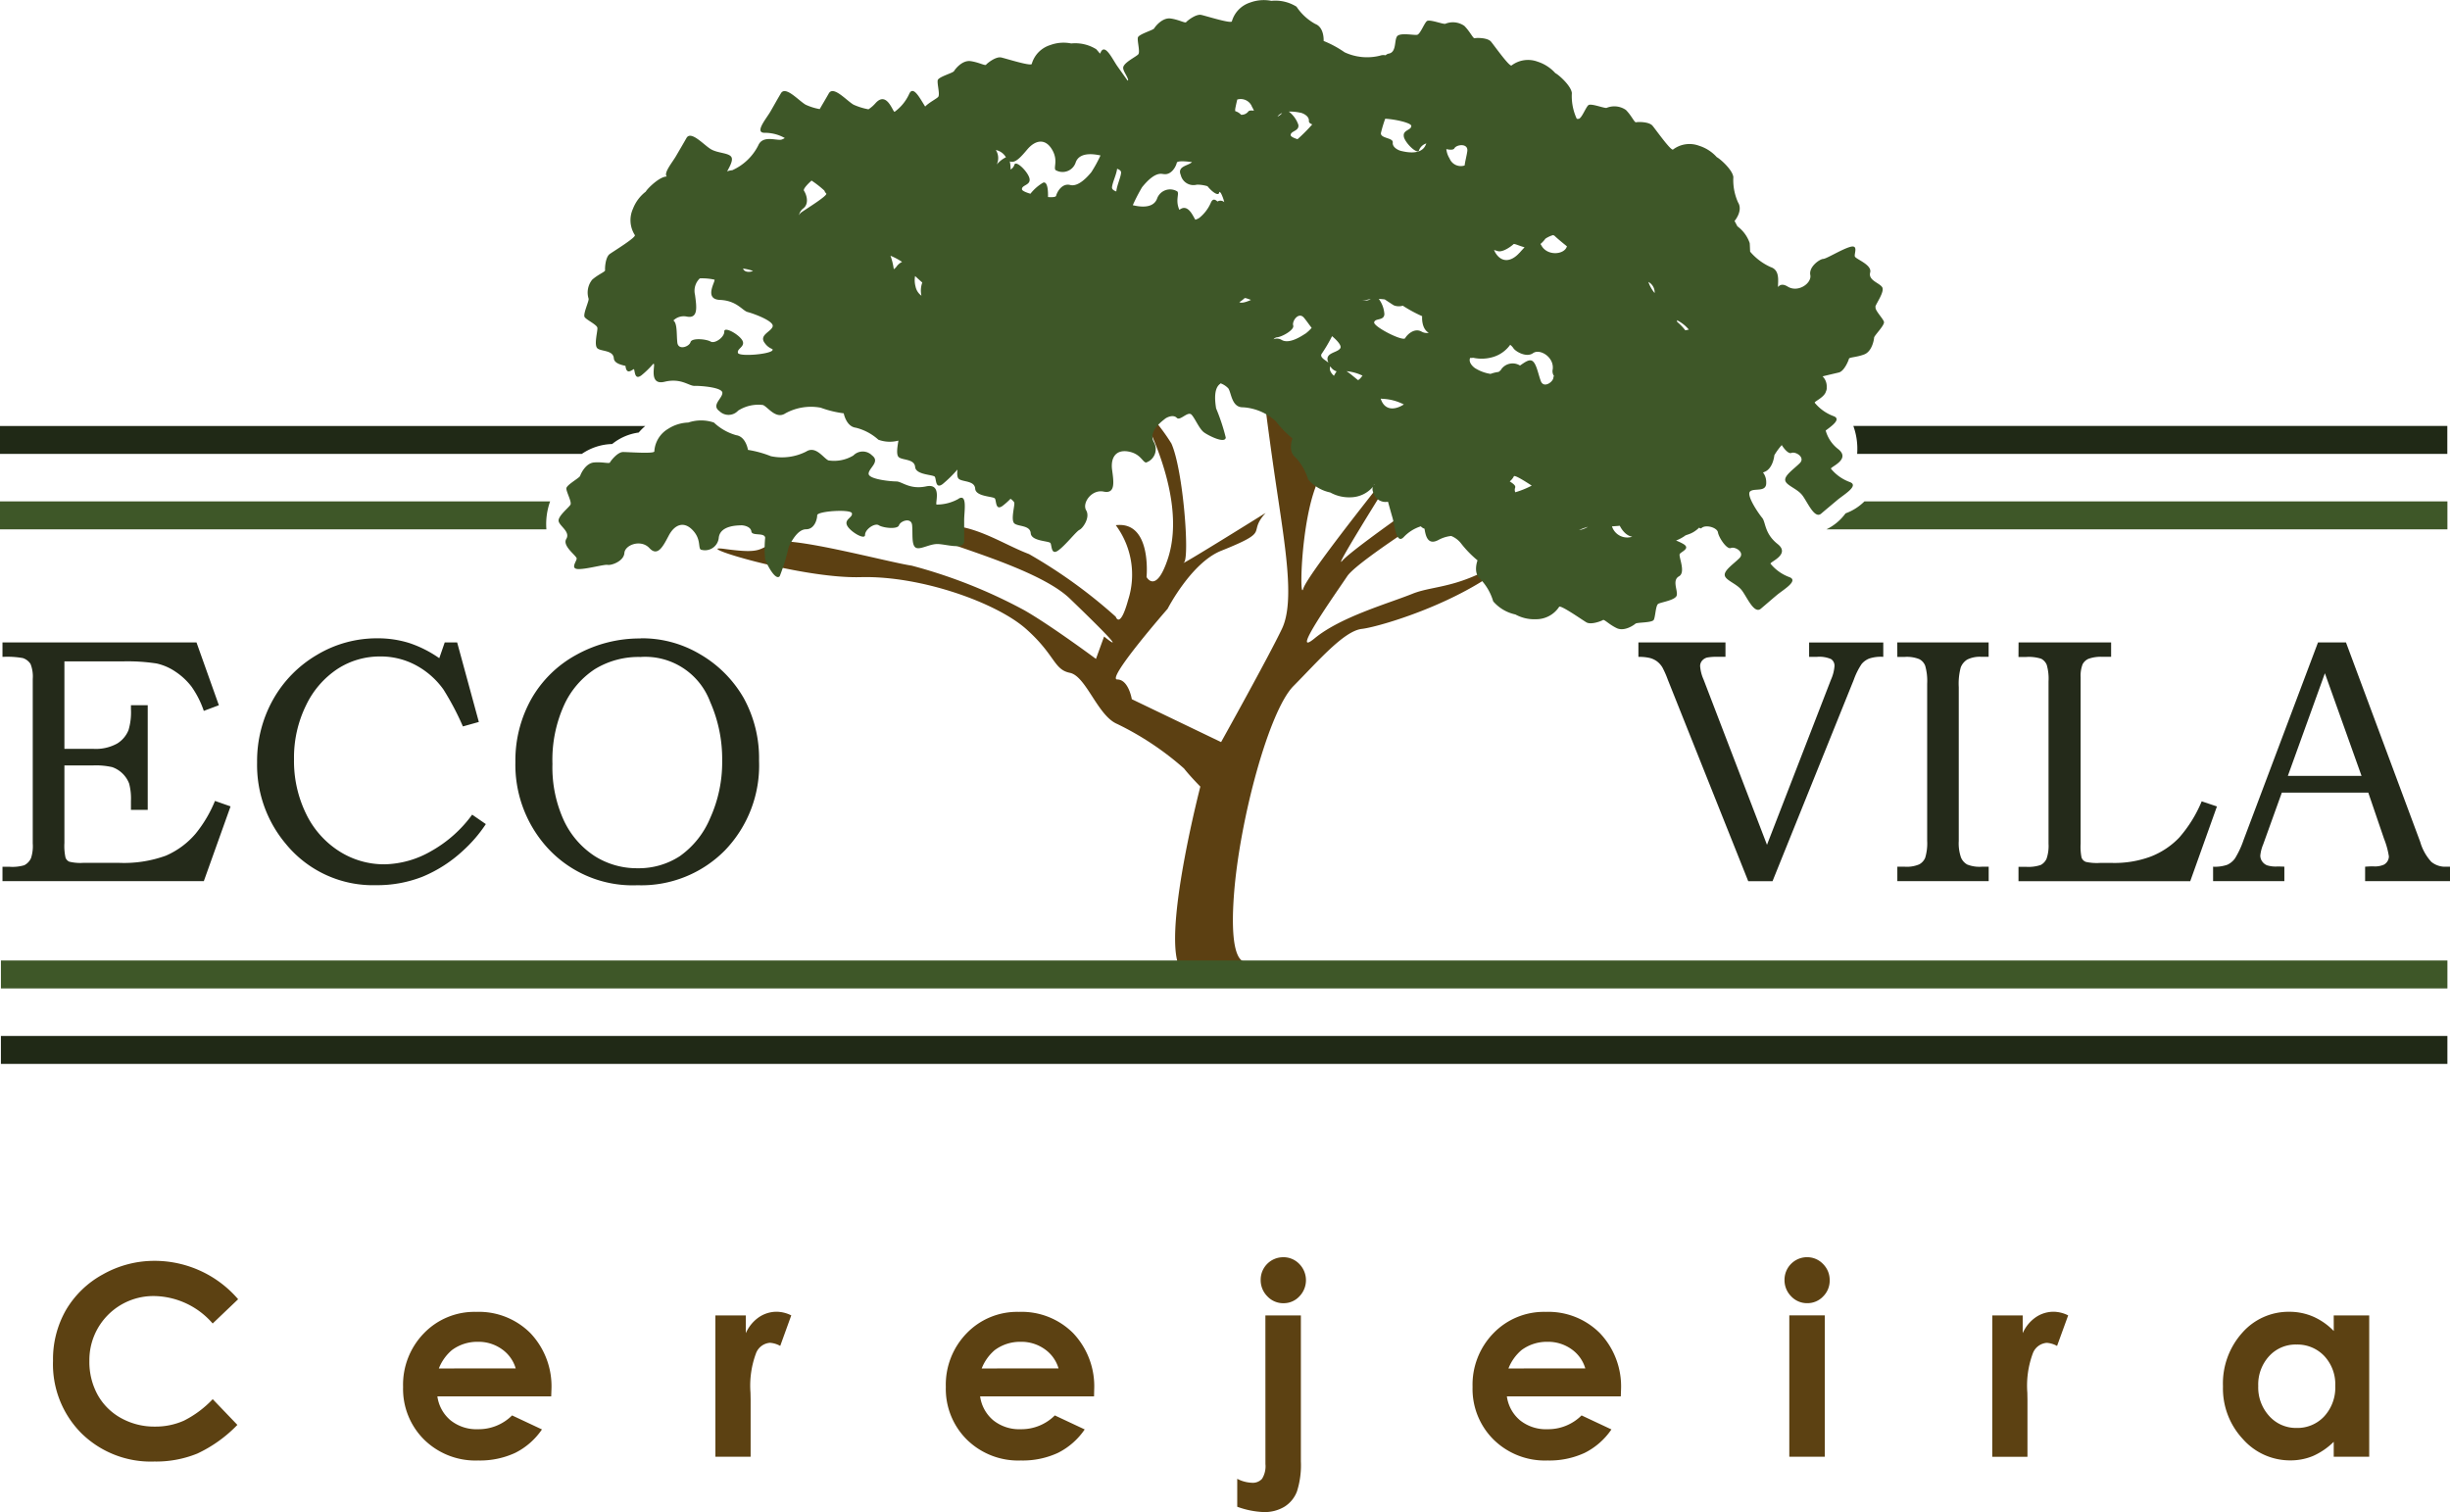 <svg id="Grupo_11" data-name="Grupo 11" xmlns="http://www.w3.org/2000/svg" xmlns:xlink="http://www.w3.org/1999/xlink" width="124.255" height="76.694" viewBox="0 0 124.255 76.694">
  <defs>
    <clipPath id="clip-path">
      <rect id="Retângulo_23" data-name="Retângulo 23" width="124.255" height="76.694" fill="none"/>
    </clipPath>
  </defs>
  <g id="Grupo_10" data-name="Grupo 10" clip-path="url(#clip-path)">
    <path id="Caminho_44" data-name="Caminho 44" d="M339.276,77.984a3.415,3.415,0,0,1,.193,1.417H369.4V77.984Z" transform="translate(-245.281 -56.379)" fill="#202916"/>
    <path id="Caminho_45" data-name="Caminho 45" d="M32.392,78.32a2.64,2.64,0,0,1,.335-.335H0V79.4H29.51a2.847,2.847,0,0,1,1.536-.5,2.717,2.717,0,0,1,1.347-.582" transform="translate(0 -56.379)" fill="#202916"/>
    <path id="Caminho_46" data-name="Caminho 46" d="M336.273,91.8a2.618,2.618,0,0,1-.956.606,2.616,2.616,0,0,1-.97.811h31.494V91.8Z" transform="translate(-241.717 -66.368)" fill="#3e5728"/>
    <path id="Caminho_47" data-name="Caminho 47" d="M27.9,91.8H0v1.417H27.711A3.415,3.415,0,0,1,27.9,91.8" transform="translate(0 -66.368)" fill="#3e5728"/>
    <rect id="Retângulo_21" data-name="Retângulo 21" width="124.077" height="1.417" transform="translate(0.046 52.545)" fill="#202916"/>
    <path id="Caminho_48" data-name="Caminho 48" d="M158.169,95.907s-.9.335-.613-3.428,1.771-9.287,3.014-10.542,2.561-2.8,3.473-2.9,6.124-1.614,8.358-4.291c-3.074,2.343-4.553,2.009-5.794,2.509s-3.64,1.172-4.962,2.26,1.077-2.289,1.654-3.152,6.122-4.3,6.122-4.3l.418-1.421s-6.126,4.183-6.787,4.935,3.637-6.05,3.637-6.05-5.374,6.636-5.622,7.473-.081-5.523,1.4-6.275-3.637-5.523-3.637-5.523.33,2.928.822,6.274,1,6.157.336,7.554-3.088,5.749-3.088,5.749l-4.528-2.176s-.163-1-.74-1,2.555-3.584,2.555-3.584,1.2-2.336,2.713-2.942c2.633-1.054,1.275-.838,2.26-1.923,0,0-4.555,2.842-4.139,2.508.288-.235-.037-4.672-.642-6.029a9.869,9.869,0,0,0-1.919-2.252s2.881,4.688,1.735,8.114c-.6,1.8-1.075.911-1.075.911s.278-2.851-1.561-2.629a4.207,4.207,0,0,1,.625,3.8c-.415,1.5-.625.844-.625.844a25.622,25.622,0,0,0-4.4-3.179c-1.322-.5-2.678-1.469-4.3-1.469-4.72,0,4.047,1.49,6.37,3.727,3.475,3.346,1.737,1.924,1.737,1.924l-.412,1.135s-2.318-1.721-3.643-2.473a25.837,25.837,0,0,0-5.708-2.258c-1.158-.169-6.117-1.511-6.945-1.177s-.652.588-2.527.332,3.822,1.513,6.884,1.43,6.892,1.3,8.383,2.617,1.407,2.069,2.232,2.235,1.405,2.175,2.4,2.594a14.913,14.913,0,0,1,3.389,2.257c.332.42.829.92.829.92s-1.742,6.711-1.162,8.876a18.492,18.492,0,0,0,3.028.242Z" transform="translate(-94.971 -47.139)" fill="#5c4012"/>
    <path id="Caminho_49" data-name="Caminho 49" d="M122.548,80.93a2.235,2.235,0,0,1-1.122.3c-.116.009.311-1.1-.532-.923s-1.228-.25-1.515-.25-1.407-.108-1.407-.391.6-.606.177-.926a.662.662,0,0,0-.949,0,1.885,1.885,0,0,1-1.266.25c-.247-.106-.636-.76-1.124-.451a2.71,2.71,0,0,1-1.794.238,5.377,5.377,0,0,0-1.163-.32s-.1-.676-.6-.746a2.712,2.712,0,0,1-1.127-.641,2.024,2.024,0,0,0-1.3,0,2,2,0,0,0-1.021.319,1.425,1.425,0,0,0-.7,1.138c.036.142-1.3.038-1.585.038s-.631.455-.667.53-.385-.04-.811,0-.666.572-.7.679-.7.462-.7.64.279.675.211.817-.67.6-.6.854.6.533.385.89.528.852.528.993-.353.534.1.534,1.3-.248,1.476-.213.811-.178.843-.6.845-.711,1.27-.251.7-.106.984-.641.743-.746,1.195-.284.283.889.423,1a.7.7,0,0,0,.915-.6c.071-.64.985-.621,1.124-.63s.5.063.53.311.669.036.7.319a5.584,5.584,0,0,0,0,1.1c.1.285.528,1.094.738.851a10.111,10.111,0,0,0,.458-1.491c.139-.286.457-.89.88-.89s.562-.5.562-.711,1.691-.32,1.758-.106-.387.3-.246.614.915.774.915.489.494-.623.7-.489.949.222,1.022,0,.628-.419.666,0-.038.985.173,1.128.689-.177,1.105-.177,1.361.319,1.361-.144V82.015c0-.428.173-1.35-.281-1.085" transform="translate(-73.919 -55.638)" fill="#3e5728"/>
    <path id="Caminho_50" data-name="Caminho 50" d="M172.431,15.557c.032-.156.481-.766.347-.987s-.719-.348-.611-.747-.734-.677-.777-.816.2-.61-.241-.483-1.189.6-1.365.609-.735.395-.653.814-.621.918-1.151.587c-.229-.14-.382-.106-.488.025,0-.319.1-.856-.366-1.01a2.948,2.948,0,0,1-1.046-.784c-.01-.153-.01-.3-.023-.437a1.773,1.773,0,0,0-.624-.85c-.081-.157-.144-.269-.144-.269s.445-.516.177-.944a2.756,2.756,0,0,1-.238-1.282c-.041-.381-.694-.945-.838-1.01a2.012,2.012,0,0,0-.9-.58,1.384,1.384,0,0,0-1.315.187c-.087.118-.865-.983-1.044-1.2s-.755-.2-.838-.178-.216-.323-.515-.626a1.034,1.034,0,0,0-.972-.107c-.1.044-.8-.248-.933-.132s-.329.653-.484.69a.486.486,0,0,1-.1,0A.291.291,0,0,0,157.275,6a2.732,2.732,0,0,1-.237-1.282c-.042-.382-.694-.945-.838-1.008a2.047,2.047,0,0,0-.9-.582,1.387,1.387,0,0,0-1.315.188c-.086.12-.866-.984-1.044-1.2s-.754-.2-.833-.177-.223-.324-.523-.626a1.014,1.014,0,0,0-.962-.108c-.106.041-.807-.246-.941-.132s-.332.653-.486.691-.886-.129-1.028.086-.018.806-.423.871a.285.285,0,0,0-.152.084.506.506,0,0,0-.283.018,2.7,2.7,0,0,1-1.8-.172,5.315,5.315,0,0,0-1.061-.573s.044-.684-.422-.862a2.7,2.7,0,0,1-.953-.877A2.017,2.017,0,0,0,141.8.043a1.989,1.989,0,0,0-1.067.082,1.414,1.414,0,0,0-.936.951c0,.147-1.278-.258-1.551-.319s-.718.3-.769.366-.367-.127-.788-.184-.78.406-.833.5-.789.294-.828.467.122.722.023.846-.785.438-.768.7c.006.165.193.385.255.6-.012.012-.019.026-.03.039-.194-.274-.3-.422-.513-.722-.247-.347-.634-1.2-.853-.713-.011.025-.024.044-.034.066-.063-.079-.129-.155-.191-.225a2.021,2.021,0,0,0-1.27-.293,1.945,1.945,0,0,0-1.063.082,1.406,1.406,0,0,0-.936.949c0,.15-1.278-.258-1.551-.32s-.719.3-.767.367-.37-.125-.79-.182-.779.405-.835.505-.79.289-.828.465.124.721.024.843c-.073.091-.469.287-.66.491-.249-.381-.6-1.1-.809-.644a2.287,2.287,0,0,1-.737.908c-.083.072-.381-1.083-.966-.443a1.758,1.758,0,0,1-.363.319,3.25,3.25,0,0,1-.761-.236c-.359-.212-1.016-.972-1.249-.575-.2.354-.3.514-.464.8a2.84,2.84,0,0,1-.716-.224c-.362-.212-1.019-.972-1.253-.575s-.317.554-.53.922-.826,1.077-.3,1.08A2.052,2.052,0,0,1,117.12,7a.616.616,0,0,1-.171.083c-.261.059-.95-.244-1.177.3a2.717,2.717,0,0,1-1.317,1.252.842.842,0,0,0-.26.059c.154-.28.3-.552.225-.714-.113-.232-.68-.2-1.039-.408S112.363,6.6,112.135,7s-.32.552-.535.922c-.18.311-.644.862-.463,1.031h-.01c-.378.012-.985.626-1.056.766a2.005,2.005,0,0,0-.647.862,1.4,1.4,0,0,0,.089,1.338c.107.1-1.037.8-1.268.963s-.251.744-.238.824-.335.2-.654.48a1.043,1.043,0,0,0-.182.965c.032.107-.3.791-.2.935s.621.383.645.54-.191.886.006,1.046.795.082.828.5c.017.237.321.327.59.385.027.225.1.36.315.228.042-.026.081-.045.118-.067.055.168.042.563.374.322a4.725,4.725,0,0,0,.6-.584l.024,0c.11-.014-.29,1.112.55.908s1.236.216,1.519.208,1.409.067,1.415.352-.579.622-.148.93a.657.657,0,0,0,.947-.026,1.9,1.9,0,0,1,1.261-.285c.251.1.655.744,1.139.421a2.694,2.694,0,0,1,1.786-.286,5.313,5.313,0,0,0,1.17.286s.122.673.616.731a2.649,2.649,0,0,1,1.141.608,1.683,1.683,0,0,0,1.016.045c-.042.278-.13.721.022.843.2.16.79.081.826.493s.921.382,1,.5.021.641.393.371a6.635,6.635,0,0,0,.754-.739c-.023.207-.022.4.071.476.2.16.8.081.828.494s.919.383,1,.5.022.641.393.369a3.674,3.674,0,0,0,.4-.357c.1.075.18.148.191.209.025.156-.191.884.007,1.046s.794.08.826.493.924.383,1,.5.025.641.4.37.911-.969,1.075-1.044.554-.621.336-.989.278-1.075.887-.948.51-.5.429-1.1.171-1.041.811-.935.738.557.915.559a.716.716,0,0,0,.393-1.031c-.31-.56.444-1.085.552-1.177s.435-.238.608-.059.565-.365.755-.153.389.726.638.9,1.061.578,1.092.254a10.105,10.105,0,0,0-.49-1.482c-.048-.312-.142-.992.2-1.238a.3.3,0,0,1,.029-.03,1.03,1.03,0,0,1,.387.252c.161.217.167.978.748.963a2.716,2.716,0,0,1,1.665.71,5.345,5.345,0,0,0,.841.869s-.245.639.142.949a2.758,2.758,0,0,1,.653,1.128,2.03,2.03,0,0,0,1.124.665,1.977,1.977,0,0,0,1.038.245,1.515,1.515,0,0,0,1.13-.536.329.329,0,0,0,.01.273.644.644,0,0,0,.751.487c.086.309.135.487.234.831.113.409.191,1.348.56.966a2.035,2.035,0,0,1,.87-.549.441.441,0,0,0,.188.121c.051.3.137.872.7.574a1.72,1.72,0,0,1,.653-.206,1.208,1.208,0,0,1,.493.368,5.394,5.394,0,0,0,.843.869s-.245.639.144.951a2.753,2.753,0,0,1,.65,1.127,2.047,2.047,0,0,0,1.126.666,1.994,1.994,0,0,0,1.038.242,1.392,1.392,0,0,0,1.177-.623c.039-.141,1.141.634,1.382.779s.779-.07.845-.116.315.231.7.413.864-.153.947-.227.839-.04.927-.193.093-.728.228-.813.877-.181.939-.431-.247-.765.114-.965-.032-1.007.038-1.13.572-.281.177-.514a2.534,2.534,0,0,0-.365-.171,2.074,2.074,0,0,0,.428-.223c.1-.1.362-.062.75-.435.036.044.078.057.123.018.216-.183.788-.019.826.229s.443.878.657.79.726.221.428.517-.771.608-.741.862.575.417.841.736.638,1.261.989.964.48-.413.807-.688,1.133-.733.64-.915a2.228,2.228,0,0,1-.953-.677c-.081-.08,1.036-.465.359-1s-.6-1.11-.786-1.331-.826-1.156-.608-1.341.841.073.814-.459a.8.8,0,0,0-.164-.5c.025-.009.052-.017.076-.029.4-.152.492-.733.5-.845a3.248,3.248,0,0,1,.376-.516c.147.235.357.455.486.4.213-.089.723.222.43.516s-.768.608-.741.864.575.415.843.736.632,1.26.98.963.49-.411.813-.685,1.134-.736.64-.918a2.2,2.2,0,0,1-.953-.674c-.078-.08,1.04-.466.361-1a1.785,1.785,0,0,1-.631-.94c.355-.262.79-.582.4-.729a2.238,2.238,0,0,1-.953-.675c-.059-.059.488-.269.567-.579a.389.389,0,0,0,.038-.211.713.713,0,0,0-.21-.552c.34-.085.7-.165.838-.2.269-.078.483-.612.5-.693s.382-.071.775-.221.494-.734.5-.847.552-.638.5-.809-.454-.574-.425-.73m-27.655,3.008a.042.042,0,0,0,0-.021.557.557,0,0,0,.319.258,0,0,0,0,0,0,0c-.052.086-.1.157-.132.225-.124-.107-.26-.288-.19-.464m.511-.935c-.14.245-.818.216-.613.71a.174.174,0,0,1,.009.022c-.154-.132-.43-.253-.352-.431a8.055,8.055,0,0,0,.539-.912c.266.227.494.479.418.611M118.095,9.673c-.052-.072.132-.289.383-.514a5.177,5.177,0,0,1,.65.508.408.408,0,0,0,.093.147c.11.094-1.037.795-1.266.962a.37.37,0,0,0-.113.145.556.556,0,0,1,.2-.337c.344-.25.171-.737.05-.91m10.437-1.49c.277.13.59-.252.9-.616.393-.457.884-.562,1.23-.008s.081.929.192,1.065a.7.7,0,0,0,1.023-.385c.211-.605,1.1-.383,1.238-.361l.02.005a6.514,6.514,0,0,1-.469.855c-.2.24-.657.749-1.067.644s-.664.344-.715.55c-.02.064-.189.078-.411.061.01-.367-.032-.8-.246-.731a2.341,2.341,0,0,0-.646.564c-.242-.071-.425-.154-.429-.227-.015-.223.445-.2.385-.535s-.7-.974-.772-.7a.4.4,0,0,1-.191.232,1.828,1.828,0,0,0-.04-.416m19.982-1.257c.066.335.719.96.779.682a.58.58,0,0,1,.367-.332c-.01.018-.017.035-.025.053-.226.6-1.106.36-1.246.331s-.462-.18-.433-.43-.639-.2-.6-.485a6.532,6.532,0,0,1,.217-.721c.511.027,1.3.206,1.322.358.017.226-.447.209-.376.544M123.728,14c.193.18.366.331.366.331a1.19,1.19,0,0,0-.043.667.76.76,0,0,1-.3-.47,1.191,1.191,0,0,1-.022-.527m32.423-2.048c.189.182.438.379.638.543a.112.112,0,0,1-.012.023c-.136.4-.991.48-1.287-.073-.014-.028-.032-.049-.044-.071a1.492,1.492,0,0,0,.249-.268,1.381,1.381,0,0,1,.393-.183.61.61,0,0,0,.063.029m-1.771.869c-.4.447-.9.541-1.232-.021-.02-.042-.041-.081-.059-.122l.2.06c.273.069.723-.287.782-.349.04-.053.258.069.567.153-.083.089-.171.183-.254.28m-18.089-4c.412.095.66-.36.706-.567.021-.1.385-.088.771-.033-.2.193-.762.2-.569.658a.661.661,0,0,0,.816.485,1.8,1.8,0,0,1,.539.079c.219.277.549.52.591.329a.18.18,0,0,1,.021-.045.34.34,0,0,1,.069.068,2.02,2.02,0,0,1,.169.456.289.289,0,0,0-.344-.032c-.128-.121-.245-.147-.333.052a2,2,0,0,1-.59.779.777.777,0,0,1-.2.092c-.118-.173-.372-.846-.809-.5-.215-.483,0-.8-.1-.931a.7.7,0,0,0-1.031.36c-.22.588-1.061.371-1.232.335a8.939,8.939,0,0,1,.471-.913c.2-.244.644-.763,1.054-.668m-13.813,4.145a3.234,3.234,0,0,1,.587.312.732.732,0,0,0-.276.23.521.521,0,0,1-.146.141v-.007a3.193,3.193,0,0,0-.166-.676m25.049,2.971a1.436,1.436,0,0,0-.283-.78c.1,0,.2.013.3.023.2.133.381.252.459.3a.686.686,0,0,0,.457.019,7.127,7.127,0,0,0,.982.532s-.059.622.336.844a.544.544,0,0,1-.357-.057c-.367-.214-.736.143-.841.328s-1.62-.585-1.571-.806.485-.065.518-.4m-.072,4.283a2.6,2.6,0,0,1,1.058.285.111.111,0,0,1-.018.012c-.495.307-.975.266-1.155-.308a.828.828,0,0,0,.116.011m6.006-1.5a.584.584,0,0,1-.142.135,1.867,1.867,0,0,0-.408.1,2.045,2.045,0,0,1-.74-.263c-.125-.064-.393-.305-.3-.537v-.011a.919.919,0,0,0,.163-.006,2.007,2.007,0,0,0,1.065-.059,1.64,1.64,0,0,0,.807-.6.73.73,0,0,1,.157.162c.083.157.653.511,1,.263s1.08.2,1,.82a.432.432,0,0,0,.065.34.123.123,0,0,0-.029.069c-.007.233-.495.575-.641.182s-.232-.958-.473-1.038c-.154-.05-.355.1-.581.254a.708.708,0,0,0-.948.187m9.333-1.973a2.873,2.873,0,0,0-.416-.431c0-.027-.007-.055-.012-.082a1.828,1.828,0,0,1,.606.478c-.057.008-.122.024-.178.035M160.919,14.3a.6.6,0,0,1,.317.562,1.771,1.771,0,0,1-.317-.562M151.735,7.67c-.032.231-.108.5-.135.723a.615.615,0,0,1-.763-.353,1.123,1.123,0,0,1-.165-.478c.19.045.362.048.41-.042.117-.2.711-.265.653.151m-17.8,2.041c-.129-.048-.234-.11-.218-.227.027-.242.222-.63.258-.926.118.046.213.1.2.214-.024.244-.215.641-.241.939m6.24,5.612a1.472,1.472,0,0,0,.256-.193c.029-.037.152.017.335.081-.25.115-.494.183-.59.111m6.421-.1a1.317,1.317,0,0,1,.246-.052.746.746,0,0,1-.5.068.48.48,0,0,0,.255-.016m-.284.011a.173.173,0,0,1-.038-.014.173.173,0,0,0,.038.014M128.334,7.97a.052.052,0,0,0,0,.014l-.013,0a1.478,1.478,0,0,0-.45.359.757.757,0,0,0-.047-.734.761.761,0,0,1,.507.36m-12.822,5.773c-.175.08-.444.067-.506-.119a2.29,2.29,0,0,1,.506.119m30.1,5.085a2.338,2.338,0,0,1,.813.227c-.022.025-.044.051-.066.079a.557.557,0,0,1-.159.149c-.175-.132-.387-.327-.587-.455m8.548,5.921c.055-.126-.119-.226-.271-.333a.714.714,0,0,0,.207-.252c.025-.093.511.209.908.468a4.449,4.449,0,0,1-.833.337.3.3,0,0,1-.01-.221m-10.9-19.034c.134.021.465.171.442.421-.005.088.07.137.171.176a8.472,8.472,0,0,1-.729.734.1.1,0,0,1-.024.015c-.2-.065-.336-.135-.34-.2-.019-.223.448-.2.387-.532a1.42,1.42,0,0,0-.484-.668,2.446,2.446,0,0,1,.577.056m-.913.016a.64.64,0,0,1-.239.183.568.568,0,0,1,.239-.183m-1.545-.337a1.281,1.281,0,0,1,.113.222c-.145-.023-.26-.015-.3.057a.433.433,0,0,1-.351.149.638.638,0,0,0-.295-.183.355.355,0,0,1,0-.132c.026-.143.063-.3.1-.458a.616.616,0,0,1,.74.345M114.748,17.9c-.078-.211.381-.314.227-.62s-.934-.748-.923-.464-.478.635-.693.508-.957-.2-1.019.029-.623.436-.669.02.006-.972-.2-1.118a.747.747,0,0,1,.667-.2c.611.127.508-.5.43-1.1a.866.866,0,0,1,.244-.836,2.93,2.93,0,0,1,.735.064c.112.017-.577.992.286,1.029s1.136.547,1.408.616,1.339.452,1.266.728-.727.439-.395.853a.814.814,0,0,0,.389.3.243.243,0,0,0,0,.035c0,.214-1.684.366-1.757.156m28.778-.978c-.26.173-.837.532-1.2.32a.454.454,0,0,0-.415-.033.277.277,0,0,1,.171-.1c.25-.015.9-.378.828-.6s.275-.712.544-.394c.13.153.262.351.391.514a2.034,2.034,0,0,1-.315.295m3.457,7.691.018-.031c0-.012.014-.014.03-.015-.015.015-.034.03-.048.047M157.4,26.885a3.6,3.6,0,0,1,.452-.165,1.145,1.145,0,0,1-.452.165m1.669-.187c.22-.014.4-.031.4-.031s.226.5.634.554a.814.814,0,0,1-1.031-.523" transform="translate(-77.319 0)" fill="#3e5728"/>
    <rect id="Retângulo_22" data-name="Retângulo 22" width="124.077" height="1.417" transform="translate(0.047 48.717)" fill="#3e5728"/>
    <path id="Caminho_51" data-name="Caminho 51" d="M.453,117.618h9.84l1.134,3.184-.764.287a4.794,4.794,0,0,0-.622-1.229,3.388,3.388,0,0,0-.814-.759,2.772,2.772,0,0,0-.955-.416,9.693,9.693,0,0,0-1.745-.106H3.594v4.435h1.46a2.228,2.228,0,0,0,1.222-.273,1.423,1.423,0,0,0,.57-.681A3.148,3.148,0,0,0,6.968,121v-.2h.851v5.31H6.968v-.46a2.937,2.937,0,0,0-.092-.875,1.422,1.422,0,0,0-.859-.834,3.758,3.758,0,0,0-.963-.086H3.594v3.931a2.753,2.753,0,0,0,.057.75.365.365,0,0,0,.187.2,2.352,2.352,0,0,0,.713.061H6.366a6.228,6.228,0,0,0,2.375-.365,4.14,4.14,0,0,0,1.508-1.117,6.545,6.545,0,0,0,.981-1.66l.79.278-1.356,3.792H.453v-.73H.8a2.129,2.129,0,0,0,.754-.076.743.743,0,0,0,.346-.363,1.969,1.969,0,0,0,.088-.748v-8.339a1.724,1.724,0,0,0-.112-.759.737.737,0,0,0-.391-.3,4.472,4.472,0,0,0-1.032-.06Z" transform="translate(-0.327 -85.032)" fill="#242a1a"/>
    <path id="Caminho_52" data-name="Caminho 52" d="M56.57,117.072H57.2l1.1,4.034-.808.226a14.081,14.081,0,0,0-.988-1.875,4.1,4.1,0,0,0-1.384-1.222,3.764,3.764,0,0,0-1.825-.451,3.924,3.924,0,0,0-2.157.628,4.559,4.559,0,0,0-1.6,1.846,6.008,6.008,0,0,0-.612,2.736,6.093,6.093,0,0,0,.621,2.788,4.629,4.629,0,0,0,1.68,1.885,4.232,4.232,0,0,0,2.282.659,4.9,4.9,0,0,0,2.361-.663,6.482,6.482,0,0,0,2.091-1.856l.694.479a7.111,7.111,0,0,1-1.164,1.353,6.88,6.88,0,0,1-2.056,1.319,6.281,6.281,0,0,1-2.343.426,5.708,5.708,0,0,1-4.58-2.093,6.21,6.21,0,0,1-1.458-4.13,6.373,6.373,0,0,1,.808-3.188,6.065,6.065,0,0,1,2.223-2.267,5.9,5.9,0,0,1,3.06-.843,5.333,5.333,0,0,1,1.627.239,5.894,5.894,0,0,1,1.522.769Z" transform="translate(-34.015 -84.487)" fill="#242a1a"/>
    <path id="Caminho_53" data-name="Caminho 53" d="M100.693,116.862a5.741,5.741,0,0,1,3,.8,6.044,6.044,0,0,1,2.227,2.231,6.338,6.338,0,0,1,.777,3.176,6.207,6.207,0,0,1-1.736,4.554,5.954,5.954,0,0,1-4.429,1.763,5.85,5.85,0,0,1-4.757-2.118,6.259,6.259,0,0,1-1.435-4.13,6.377,6.377,0,0,1,.808-3.2,5.827,5.827,0,0,1,2.293-2.244,6.6,6.6,0,0,1,3.255-.824m0,.939a4.241,4.241,0,0,0-2.33.619,4.33,4.33,0,0,0-1.559,1.827,6.712,6.712,0,0,0-.588,2.975,6.46,6.46,0,0,0,.577,2.868,4.356,4.356,0,0,0,1.551,1.8,3.991,3.991,0,0,0,2.192.626,3.808,3.808,0,0,0,2.14-.613,4.463,4.463,0,0,0,1.537-1.925,6.863,6.863,0,0,0,.611-2.92,7.167,7.167,0,0,0-.611-2.985,3.511,3.511,0,0,0-3.52-2.273" transform="translate(-68.201 -84.486)" fill="#242a1a"/>
    <path id="Caminho_54" data-name="Caminho 54" d="M299.93,117.618h4.416v.729h-.338a2.862,2.862,0,0,0-.59.035.506.506,0,0,0-.267.17.425.425,0,0,0-.091.266,2.047,2.047,0,0,0,.176.684l3.215,8.38,3.247-8.38a2.065,2.065,0,0,0,.176-.675.4.4,0,0,0-.176-.367,1.484,1.484,0,0,0-.71-.112h-.4v-.729h3.761v.729a1.885,1.885,0,0,0-.716.087.98.98,0,0,0-.379.272,3.568,3.568,0,0,0-.4.8l-4.122,10.22H305.5l-4.079-10.22a4.781,4.781,0,0,0-.278-.63,1.131,1.131,0,0,0-.27-.3,1.082,1.082,0,0,0-.363-.171,2.311,2.311,0,0,0-.58-.056Z" transform="translate(-216.836 -85.032)" fill="#242a1a"/>
    <path id="Caminho_55" data-name="Caminho 55" d="M347.316,117.618h4.633v.729h-.358a1.44,1.44,0,0,0-.726.138.819.819,0,0,0-.331.4,3.184,3.184,0,0,0-.1,1v7.8a2.193,2.193,0,0,0,.112.836.729.729,0,0,0,.316.36,1.667,1.667,0,0,0,.732.112h.358v.73h-4.633v-.73h.38a1.615,1.615,0,0,0,.724-.117.673.673,0,0,0,.309-.338,2.522,2.522,0,0,0,.1-.854V119.7a2.789,2.789,0,0,0-.1-.9.633.633,0,0,0-.309-.34,1.692,1.692,0,0,0-.724-.109h-.38Z" transform="translate(-251.093 -85.032)" fill="#242a1a"/>
    <path id="Caminho_56" data-name="Caminho 56" d="M369.52,117.618h4.694v.729h-.435a1.845,1.845,0,0,0-.711.1.61.61,0,0,0-.3.278,1.6,1.6,0,0,0-.1.656v8.442a2.814,2.814,0,0,0,.045.7.363.363,0,0,0,.225.226,2.6,2.6,0,0,0,.7.052h.649a5.258,5.258,0,0,0,1.944-.326,4.014,4.014,0,0,0,1.423-.945,6.621,6.621,0,0,0,1.154-1.854l.773.26-1.354,3.792h-8.71v-.73h.379a1.943,1.943,0,0,0,.749-.094.663.663,0,0,0,.295-.317,1.992,1.992,0,0,0,.1-.759v-8.232a2.519,2.519,0,0,0-.092-.845.621.621,0,0,0-.278-.306,2.073,2.073,0,0,0-.775-.09h-.379Z" transform="translate(-267.146 -85.032)" fill="#242a1a"/>
    <path id="Caminho_57" data-name="Caminho 57" d="M410.45,117.618h1.42l3.765,10.117a2.532,2.532,0,0,0,.562,1.01,1.1,1.1,0,0,0,.76.247h.189v.731H412.84v-.731c.137-.01.272-.018.406-.018a1.133,1.133,0,0,0,.548-.086.489.489,0,0,0,.252-.416,4.087,4.087,0,0,0-.245-.894l-.8-2.343h-4.385l-.944,2.621a2,2,0,0,0-.147.564.5.5,0,0,0,.091.3.553.553,0,0,0,.246.2,1.45,1.45,0,0,0,.5.063c.155,0,.283,0,.382.009v.731H405.13v-.731a1.9,1.9,0,0,0,.724-.1,1,1,0,0,0,.386-.32,4.626,4.626,0,0,0,.435-.932Zm-1.529,6.768h3.738L410.8,119.18Z" transform="translate(-292.89 -85.032)" fill="#242a1a"/>
    <path id="Caminho_58" data-name="Caminho 58" d="M19.088,232.782l-1.29,1.23a4,4,0,0,0-2.962-1.392,3.246,3.246,0,0,0-3.291,3.291,3.462,3.462,0,0,0,.421,1.722,3.022,3.022,0,0,0,1.192,1.18,3.46,3.46,0,0,0,1.712.428,3.523,3.523,0,0,0,1.468-.3A5.256,5.256,0,0,0,17.8,237.85l1.251,1.305a6.868,6.868,0,0,1-2.029,1.453,5.542,5.542,0,0,1-2.181.405,5.019,5.019,0,0,1-3.7-1.433,4.961,4.961,0,0,1-1.44-3.673,5.028,5.028,0,0,1,.655-2.576,4.872,4.872,0,0,1,1.878-1.812,5.293,5.293,0,0,1,2.632-.685,5.586,5.586,0,0,1,4.223,1.947" transform="translate(-7.012 -166.883)" fill="#5c4112"/>
    <path id="Caminho_59" data-name="Caminho 59" d="M81.3,244.446H75.527a1.923,1.923,0,0,0,.669,1.216,2.1,2.1,0,0,0,1.387.451,2.4,2.4,0,0,0,1.733-.7l1.515.711a3.573,3.573,0,0,1-1.357,1.189,4.242,4.242,0,0,1-1.878.386,3.71,3.71,0,0,1-2.747-1.064,3.62,3.62,0,0,1-1.061-2.665,3.744,3.744,0,0,1,1.057-2.724,3.553,3.553,0,0,1,2.652-1.084,3.684,3.684,0,0,1,2.754,1.084,3.918,3.918,0,0,1,1.061,2.863Zm-1.8-1.416a1.807,1.807,0,0,0-.7-.975,2.038,2.038,0,0,0-1.218-.375,2.155,2.155,0,0,0-1.32.422,2.352,2.352,0,0,0-.66.929Z" transform="translate(-53.345 -173.622)" fill="#5c4112"/>
    <path id="Caminho_60" data-name="Caminho 60" d="M130.956,240.342H132.5v.9a1.925,1.925,0,0,1,.665-.81,1.606,1.606,0,0,1,.909-.277,1.685,1.685,0,0,1,.731.185l-.56,1.548a1.236,1.236,0,0,0-.521-.158.823.823,0,0,0-.7.514,4.7,4.7,0,0,0-.287,2.016l.007.349v2.9h-1.786Z" transform="translate(-94.675 -173.622)" fill="#5c4112"/>
    <path id="Caminho_61" data-name="Caminho 61" d="M180.659,244.446h-5.778a1.923,1.923,0,0,0,.669,1.216,2.1,2.1,0,0,0,1.387.451,2.4,2.4,0,0,0,1.733-.7l1.515.711a3.573,3.573,0,0,1-1.357,1.189,4.242,4.242,0,0,1-1.878.386,3.71,3.71,0,0,1-2.747-1.064,3.62,3.62,0,0,1-1.061-2.665,3.744,3.744,0,0,1,1.057-2.724,3.553,3.553,0,0,1,2.652-1.084,3.684,3.684,0,0,1,2.754,1.084,3.918,3.918,0,0,1,1.061,2.863Zm-1.8-1.416a1.808,1.808,0,0,0-.7-.975,2.039,2.039,0,0,0-1.218-.375,2.155,2.155,0,0,0-1.32.422,2.352,2.352,0,0,0-.66.929Z" transform="translate(-125.173 -173.622)" fill="#5c4112"/>
    <path id="Caminho_62" data-name="Caminho 62" d="M227.911,233.121h1.8v7.406a4.364,4.364,0,0,1-.2,1.525,1.568,1.568,0,0,1-.636.774,1.949,1.949,0,0,1-1.048.27,4.394,4.394,0,0,1-1.344-.27v-1.417a1.75,1.75,0,0,0,.744.2.632.632,0,0,0,.514-.2,1.206,1.206,0,0,0,.172-.751Zm.9-2.952a1.114,1.114,0,0,1,.82.342,1.176,1.176,0,0,1,0,1.649,1.088,1.088,0,0,1-.8.342,1.1,1.1,0,0,1-.82-.348,1.161,1.161,0,0,1-.339-.841,1.14,1.14,0,0,1,1.14-1.143" transform="translate(-163.735 -166.402)" fill="#5c4112"/>
    <path id="Caminho_63" data-name="Caminho 63" d="M277.088,244.446h-5.778a1.921,1.921,0,0,0,.668,1.216,2.1,2.1,0,0,0,1.387.451,2.4,2.4,0,0,0,1.733-.7l1.515.711a3.569,3.569,0,0,1-1.357,1.189,4.241,4.241,0,0,1-1.878.386,3.71,3.71,0,0,1-2.747-1.064,3.62,3.62,0,0,1-1.061-2.665,3.743,3.743,0,0,1,1.057-2.724,3.553,3.553,0,0,1,2.652-1.084,3.685,3.685,0,0,1,2.754,1.084A3.918,3.918,0,0,1,277.1,244.1Zm-1.8-1.416a1.806,1.806,0,0,0-.7-.975,2.04,2.04,0,0,0-1.218-.375,2.154,2.154,0,0,0-1.32.422,2.347,2.347,0,0,0-.66.929Z" transform="translate(-194.887 -173.622)" fill="#5c4112"/>
    <path id="Caminho_64" data-name="Caminho 64" d="M327.811,230.169a1.1,1.1,0,0,1,.811.342,1.14,1.14,0,0,1,.339.83,1.125,1.125,0,0,1-.335.82,1.087,1.087,0,0,1-.8.339,1.1,1.1,0,0,1-.818-.346,1.158,1.158,0,0,1-.338-.84,1.145,1.145,0,0,1,1.143-1.146m-.9,2.952h1.8v7.168h-1.8Z" transform="translate(-236.166 -166.402)" fill="#5c4112"/>
    <path id="Caminho_65" data-name="Caminho 65" d="M364.717,240.342h1.541v.9a1.928,1.928,0,0,1,.666-.81,1.606,1.606,0,0,1,.909-.277,1.687,1.687,0,0,1,.731.185L368,241.89a1.237,1.237,0,0,0-.521-.158.824.824,0,0,0-.7.514,4.7,4.7,0,0,0-.286,2.016l.006.349v2.9h-1.785Z" transform="translate(-263.674 -173.622)" fill="#5c4112"/>
    <path id="Caminho_66" data-name="Caminho 66" d="M412.547,240.342h1.8v7.168h-1.8v-.758a3.526,3.526,0,0,1-1.056.721,2.958,2.958,0,0,1-1.148.221,3.189,3.189,0,0,1-2.4-1.077,3.757,3.757,0,0,1-1.013-2.678,3.851,3.851,0,0,1,.98-2.721,3.124,3.124,0,0,1,2.382-1.061,3.031,3.031,0,0,1,1.211.244,3.313,3.313,0,0,1,1.046.731Zm-1.891,1.476a1.819,1.819,0,0,0-1.386.59,2.125,2.125,0,0,0-.551,1.512,2.148,2.148,0,0,0,.561,1.529,1.82,1.82,0,0,0,1.382.6,1.853,1.853,0,0,0,1.405-.59,2.155,2.155,0,0,0,.558-1.545,2.094,2.094,0,0,0-.558-1.515,1.875,1.875,0,0,0-1.412-.58" transform="translate(-294.189 -173.622)" fill="#5c4112"/>
  </g>
</svg>
